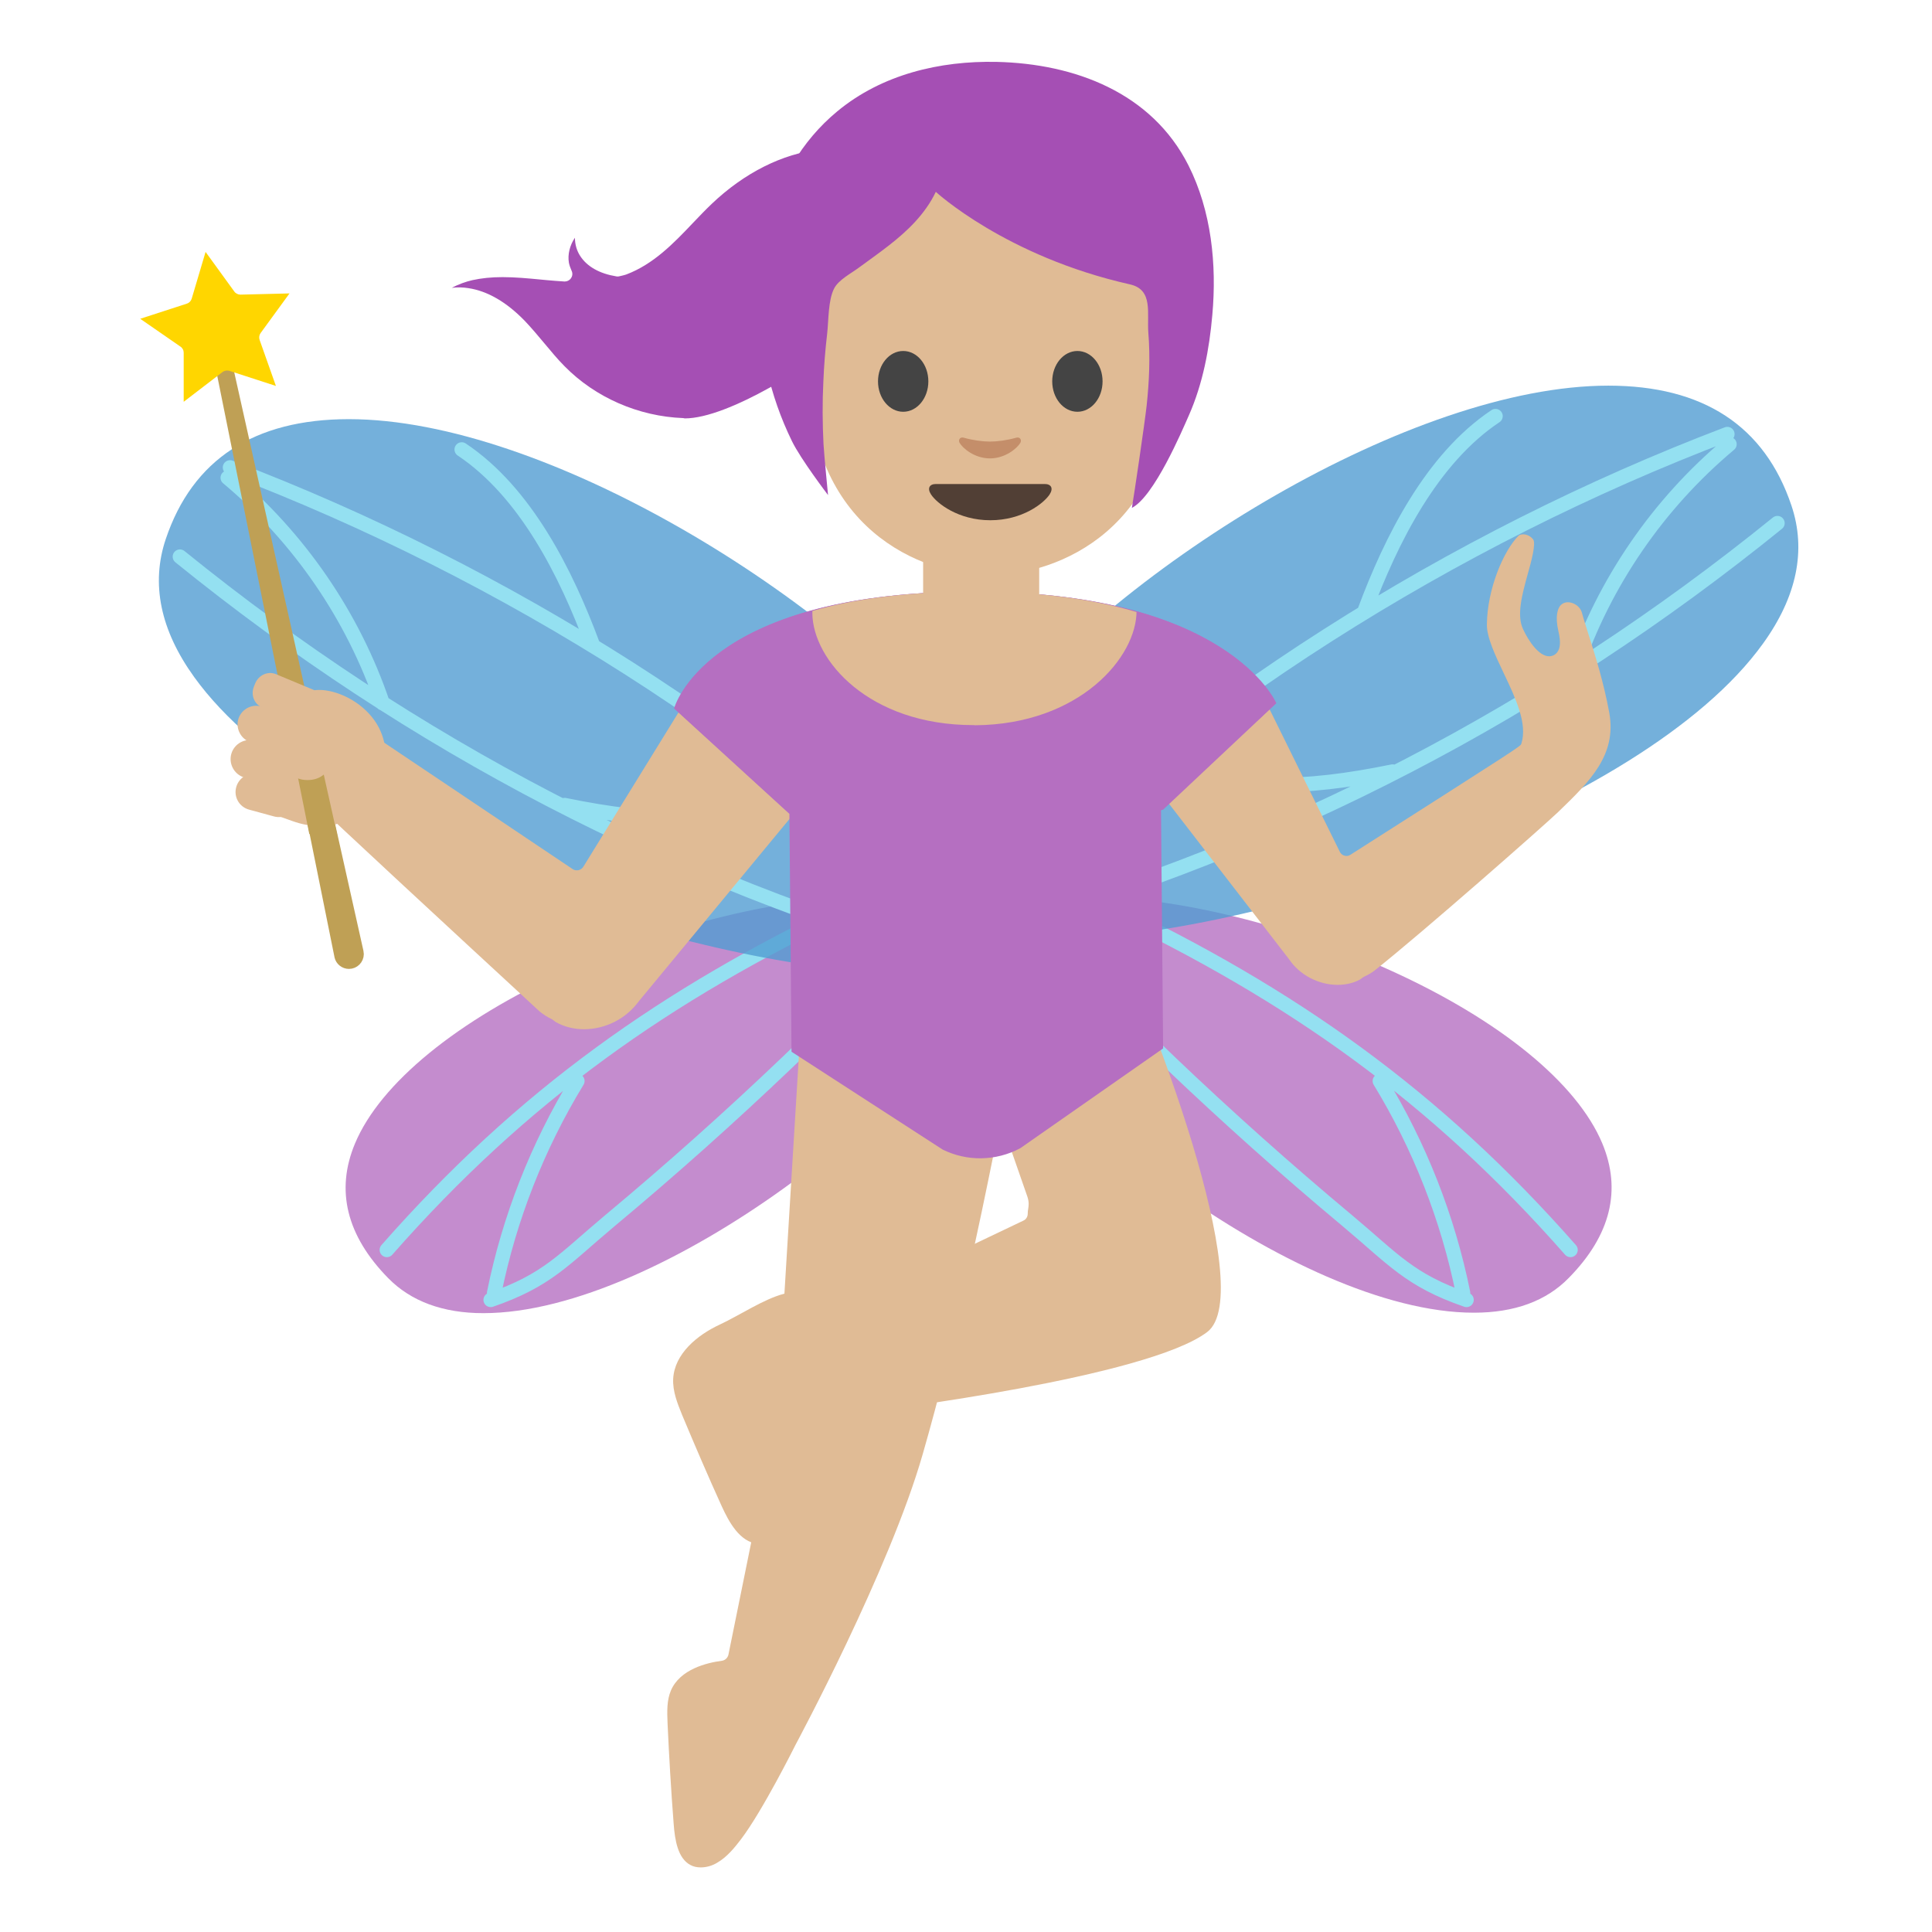 <?xml version='1.0' encoding='UTF-8'?>
<svg xmlns="http://www.w3.org/2000/svg" xmlns:xlink="http://www.w3.org/1999/xlink" xmlns:serif="http://www.serif.com/" viewBox="0 0 128 128" version="1.1" xml:space="preserve" style="fill-rule:evenodd;clip-rule:evenodd;stroke-linecap:round;stroke-linejoin:round;stroke-miterlimit:10;">
    <path d="M32.02,87C29.34,87 27.22,86.21 25.72,84.68C22.96,81.87 22.22,78.86 23.52,75.76C25.19,71.77 30.29,67.6 37.51,64.32C44.15,61.3 51.79,59.43 57.44,59.43C60.63,59.43 63.06,60.02 64.47,61.13C64.8,61.39 65.82,62.21 64.96,64.65C62.26,72.42 43.85,87 32.02,87C32.03,87 32.03,87 32.02,87Z" style="fill:rgb(181,111,193);fill-opacity:0.8;fill-rule:nonzero;"/>
    <path d="M25.63,82.81C34.6,72.61 44.07,65.91 56.34,60.08C56.62,59.95 56.94,59.75 56.92,59.44C56.91,59.13 56.28,59.15 56.41,59.43M32.51,86.12C36.28,84.82 37.35,83.43 40.41,80.87C48.47,74.15 56.07,66.89 63.17,59.16L62.68,59.5M32.74,85.66C33.74,80.71 35.62,75.93 38.25,71.62" style="fill:none;fill-rule:nonzero;stroke:rgb(148,224,241);stroke-width:0.96;"/>
    <path d="M59.96,64.45C46.98,64.45 20.9,56.03 12.86,44.85C10.62,41.74 9.99,38.67 10.98,35.72C12.75,30.45 16.83,27.77 23.11,27.77C36.13,27.77 55.33,39.64 63.79,50.26C67.3,54.67 68.81,58.53 68.15,61.43C67.71,63.38 64.8,64.45 59.96,64.45Z" style="fill:rgb(82,156,210);fill-opacity:0.8;fill-rule:nonzero;"/>
    <path d="M15.24,30.97C33.5,37.92 51.06,49 64.68,62.67M11.92,36.88C27.3,49.34 44.57,58.36 63.85,63.79M30.59,29.78C34.82,32.6 37.51,37.98 39.26,42.69M15.09,31.65C19.81,35.6 23.39,40.82 25.35,46.59M37.41,53.34C43.38,54.56 47.78,54.66 53.03,52.73" style="fill:none;fill-rule:nonzero;stroke:rgb(148,224,241);stroke-width:0.96;"/>
    <path d="M97.65,86.97C85.82,86.97 67.42,72.4 64.71,64.63C63.86,62.19 64.87,61.39 65.2,61.12C66.6,60.01 69.03,59.42 72.23,59.42C77.89,59.42 85.52,61.29 92.16,64.31C99.38,67.59 104.48,71.76 106.15,75.74C107.45,78.84 106.71,81.84 103.95,84.65C102.45,86.2 100.33,86.97 97.65,86.97Z" style="fill:rgb(181,111,193);fill-opacity:0.8;fill-rule:nonzero;"/>
    <path d="M104.05,82.81C95.08,72.61 85.61,65.91 73.34,60.08C73.06,59.95 72.74,59.75 72.76,59.44C72.77,59.13 73.4,59.15 73.27,59.43M97.16,86.12C93.39,84.82 92.32,83.43 89.26,80.87C81.203,74.143 73.6,66.89 66.5,59.16L66.99,59.5M96.93,85.66C95.93,80.71 94.05,75.93 91.42,71.62" style="fill:none;fill-rule:nonzero;stroke:rgb(148,224,241);stroke-width:0.96;"/>
    <path d="M69.71,62.23C64.87,62.23 61.96,61.16 61.52,59.21C60.86,56.31 62.36,52.44 65.88,48.04C74.34,37.42 93.54,25.55 106.56,25.55C112.84,25.55 116.92,28.22 118.69,33.5C119.68,36.45 119.05,39.52 116.81,42.63C108.77,53.82 82.7,62.23 69.71,62.23Z" style="fill:rgb(82,156,210);fill-opacity:0.8;fill-rule:nonzero;"/>
    <path d="M114.44,28.76C96.17,35.71 78.61,46.78 64.99,60.46M117.76,34.66C102.38,47.12 85.11,56.13 65.83,61.57M99.08,27.57C94.85,30.39 92.16,35.77 90.41,40.48M114.58,29.43C109.86,33.38 106.28,38.6 104.32,44.37M92.26,51.12C86.29,52.34 81.89,52.44 76.64,50.51" style="fill:none;fill-rule:nonzero;stroke:rgb(148,224,241);stroke-width:0.96;"/>
    <g>
        <path d="M47.7,87.75C46.19,88.45 44.69,89.69 44.6,91.35C44.56,92.18 44.88,92.97 45.19,93.74C46.04,95.77 46.91,97.8 47.82,99.8C48.32,100.89 49.01,102.13 50.19,102.29C50.98,102.4 51.78,101.97 52.29,101.35C52.8,100.73 53.08,99.96 53.32,99.19C54.42,95.63 54.83,91.86 54.53,88.14C54.15,83.41 50.31,86.53 47.7,87.75Z" style="fill:#e0bb95;fill-rule:nonzero;"/>
        <path d="M55.37,93.95C54.07,93.95 53.17,93.49 52.75,92.62C52.12,91.3 52.68,89.25 54.17,87.37L67.8,80.87C67.98,80.79 68.09,80.61 68.09,80.41C68.09,80.28 68.1,80.19 68.12,80.1C68.15,79.89 68.19,79.66 68.07,79.29L64.83,69.99L72.99,60.3C76.28,66.89 83.39,85.66 79.98,88.25C76,91.27 58.11,93.46 57.93,93.48C56.92,93.81 56.09,93.95 55.37,93.95Z" style="fill:#e0bb95;fill-rule:nonzero;"/>
        <path d="M38.69,68.19C38.01,68.19 37.35,68.02 36.8,67.7C36.8,67.7 36.73,67.65 36.63,67.57C36.603,67.541 36.568,67.52 36.53,67.51C36.256,67.375 35.998,67.211 35.76,67.02C30.1,61.8 21.52,53.86 21.14,53.43C20.39,52.34 20.24,50.99 20.78,49.95C21.25,49.03 22.19,48.49 23.36,48.47L23.37,48.47C24.07,48.47 24.57,48.6 24.94,48.86L37.94,57.58C38.02,57.64 38.12,57.66 38.22,57.66C38.26,57.66 38.29,57.66 38.33,57.65C38.464,57.62 38.579,57.537 38.65,57.42L46.1,45.34L53.95,52.27L42.32,66.34C41.473,67.497 40.124,68.184 38.69,68.19Z" style="fill:#e0bb95;fill-rule:nonzero;"/>
        <path d="M46.43,123.72C46.17,123.72 45.94,123.67 45.74,123.56C44.91,123.12 44.71,121.92 44.63,120.81C44.46,118.61 44.33,116.4 44.23,114.23C44.19,113.35 44.18,112.64 44.45,112C45.05,110.59 46.83,110.16 47.83,110.03C48.04,110 48.21,109.84 48.26,109.63L51.48,93.76L52.96,69.44L63.52,60.97C63.85,62.58 64.27,64.17 64.68,65.71C65.44,68.59 66.16,71.31 66.35,74.1C66.22,74.5 66.07,75.25 65.79,76.65C65,80.55 63.34,88.67 61.13,96.35C58.92,104.05 52.76,115.49 52.7,115.61C52.67,115.67 50.52,119.98 49.09,121.86C48.67,122.41 48.17,123.03 47.53,123.4C47.2,123.61 46.8,123.72 46.43,123.72Z" style="fill:#e0bb95;fill-rule:nonzero;"/>
        <path d="M88.62,65.25C87.36,65.25 86.1,64.59 85.41,63.56L75.65,50.92L83.94,46.64L88.77,56.44C88.83,56.56 88.94,56.66 89.08,56.69C89.12,56.7 89.17,56.71 89.21,56.71C89.3,56.71 89.39,56.68 89.47,56.63C100.73,49.45 100.73,49.45 100.79,49.28C101.22,47.96 100.41,46.25 99.63,44.61C99.07,43.43 98.49,42.21 98.51,41.36C98.54,39 99.62,36.48 100.61,35.49C100.64,35.46 100.74,35.4 100.91,35.4C101.05,35.4 101.33,35.44 101.57,35.73C101.78,35.99 101.45,37.21 101.22,38.02C100.85,39.36 100.47,40.74 100.9,41.67C101.28,42.5 101.97,43.48 102.63,43.48C102.84,43.48 103.03,43.39 103.16,43.23C103.38,42.95 103.41,42.52 103.25,41.83C103.01,40.79 103.22,40.33 103.36,40.14C103.52,39.95 103.72,39.9 103.87,39.9C104.23,39.9 104.69,40.15 104.81,40.61C104.93,41.06 105.1,41.57 105.28,42.15C105.71,43.51 106.25,45.21 106.62,47.23C107.12,50.04 105.32,51.78 103.23,53.8C102.31,54.68 94.23,61.8 91.07,64.3C90.87,64.45 90.64,64.59 90.39,64.7C90.35,64.72 90.32,64.74 90.29,64.76C90.19,64.84 90.12,64.88 90.11,64.89C89.7,65.12 89.18,65.25 88.62,65.25Z" style="fill:#e0bb95;fill-rule:nonzero;"/>
        <path d="M84.53,46.59C84.53,46.59 81.32,39.05 63.98,39.2C46.64,39.35 44.66,46.94 44.66,46.94L52.3,53.92L52.44,69.68L62.45,76.16C63.24,76.55 64.11,76.75 64.99,76.74C65.9,76.73 66.8,76.5 67.6,76.07L77.06,69.46L76.92,53.7L84.53,46.59Z" style="fill:rgb(181,111,193);fill-rule:nonzero;"/>
        <path d="M84.56,46.59C84.56,46.59 81.35,39.05 64.01,39.2C46.67,39.35 44.69,46.94 44.69,46.94L52.27,53.86L77.05,53.65L84.56,46.59Z" style="fill:rgb(181,111,193);fill-rule:nonzero;"/>
        <g>
            <clipPath id="_clip1">
                <path d="M83.54,46.6C83.54,46.6 81.36,39.05 64.01,39.2C46.67,39.35 45.72,46.93 45.72,46.93L52.27,53.86L77.05,53.65L83.54,46.6Z"/>
            </clipPath>
            <g clip-path="url(#_clip1)">
                <path d="M64.49,48.04C57.57,48.04 53.85,43.74 53.82,40.63C53.79,37.4 58.59,34.74 64.51,34.69L64.68,34.69C70.51,34.69 75.27,37.27 75.3,40.45C75.33,43.52 71.54,47.99 64.62,48.05L64.49,48.04Z" style="fill:#e0bb95;fill-rule:nonzero;"/>
            </g>
        </g>
        <g transform="matrix(1,0,0,1,0,-0.87)">
            <path d="M64.61,43.88C62.71,43.88 61.16,42.41 61.16,40.6L61.16,36.49L68.85,36.49L68.85,40.6C68.85,42.41 67.3,43.88 65.4,43.88L64.61,43.88Z" style="fill:#e0bb95;fill-rule:nonzero;"/>
        </g>
        <g>
            <path d="M45.27,27.7C42.31,27.59 39.44,26.34 37.4,24.26C36.93,23.79 36.5,23.26 36.07,22.75C35.65,22.25 35.22,21.73 34.75,21.24C33.55,20.01 32.3,19.28 31.03,19.09C30.666,19.031 30.296,19.025 29.93,19.07C30.38,18.83 30.86,18.66 31.3,18.56C31.89,18.43 32.54,18.36 33.29,18.36C34.12,18.36 34.98,18.44 35.81,18.52L36.23,18.56C36.61,18.6 37,18.62 37.39,18.65L37.42,18.65C37.58,18.65 37.74,18.57 37.83,18.43C37.93,18.29 37.95,18.1 37.87,17.94C37.78,17.73 37.72,17.56 37.69,17.4C37.6,16.86 37.75,16.25 38.09,15.75C38.09,16.18 38.21,16.61 38.44,16.96C38.9,17.67 39.73,18.13 40.83,18.31C40.86,18.31 40.88,18.32 40.91,18.32C40.96,18.32 41.01,18.31 41.05,18.3L41.18,18.27C41.28,18.25 41.38,18.22 41.48,18.19C43.29,17.51 44.63,16.12 45.91,14.77C46.32,14.34 46.73,13.91 47.15,13.51C49.31,11.45 51.86,10.17 54.32,9.91C54.83,9.86 55.61,9.83 56.51,9.83C60.26,9.83 63.49,10.28 64.2,10.71C64.19,10.72 64.17,10.73 64.15,10.75C63.24,11.39 61.68,13.8 59.4,17.41C58.07,19.53 56.69,21.72 56.16,22.16C53.84,24.16 48.26,27.72 45.37,27.72L45.27,27.7Z" style="fill:rgb(165,79,180);fill-rule:nonzero;"/>
            <g transform="matrix(0.391,0,0,0.391,40.587,1.608)">
                <path d="M63.89,13.36C39.54,13.36 33.17,32.23 33.17,58.75C33.17,85.26 52.06,93.35 63.89,93.35C75.72,93.35 94.61,85.26 94.61,58.75C94.61,32.23 88.24,13.36 63.89,13.36Z" style="fill:#e0bb95;fill-rule:nonzero;"/>
            </g>
            <g transform="matrix(0.391,0,0,0.391,40.587,1.608)">
                <path d="M73.23,77.9L54.77,77.9C53.71,77.9 53.26,78.61 53.96,79.68C54.94,81.17 58.57,84.04 64,84.04C69.43,84.04 73.06,81.17 74.04,79.68C74.74,78.61 74.29,77.9 73.23,77.9Z" style="fill:rgb(81,63,53);fill-rule:nonzero;"/>
            </g>
            <g transform="matrix(0.391,0,0,0.391,40.587,1.608)">
                <path d="M53.5,60.51C53.5,63.35 51.6,65.66 49.24,65.66C46.89,65.66 44.97,63.36 44.97,60.51C44.97,57.66 46.88,55.36 49.24,55.36C51.6,55.36 53.5,57.66 53.5,60.51M74.49,60.51C74.49,63.35 76.39,65.66 78.76,65.66C81.11,65.66 83.02,63.36 83.02,60.51C83.02,57.66 81.11,55.36 78.76,55.36C76.4,55.36 74.49,57.66 74.49,60.51" style="fill:rgb(68,68,68);fill-rule:nonzero;"/>
            </g>
            <g transform="matrix(0.391,0,0,0.391,40.587,1.608)">
                <path d="M68.4,70.05C66.83,70.49 65.2,70.71 63.94,70.71C62.68,70.71 61.05,70.49 59.48,70.05C58.81,69.86 58.54,70.5 58.79,70.92C59.29,71.8 61.29,73.56 63.94,73.56C66.59,73.56 68.59,71.79 69.09,70.92C69.34,70.5 69.08,69.86 68.4,70.05Z" style="fill:#c48e6a;fill-rule:nonzero;"/>
            </g>
            <g>
                <g>
                    <path d="M50.68,23.97C49.51,18.11 50.67,11.34 55.48,7.37C58.43,4.93 62.26,4.02 66.03,4.1C71.2,4.22 76.3,6.13 78.74,10.96C80.26,13.98 80.62,17.52 80.32,20.86C80.12,23.14 79.69,25.42 78.77,27.51C78.31,28.55 76.47,32.89 74.99,33.65C75.15,32.72 75.84,28.03 75.97,26.86C76.14,25.25 76.21,23.66 76.08,22.04C75.98,20.74 76.42,19.19 74.86,18.84C66.63,16.99 62,12.71 62,12.71C61.3,14.18 60.11,15.32 58.84,16.3C58.2,16.8 57.54,17.26 56.89,17.74C56.39,18.11 55.56,18.54 55.27,19.1C54.86,19.87 54.9,21.26 54.8,22.12C54.677,23.166 54.593,24.217 54.55,25.27C54.48,26.65 54.49,28.04 54.56,29.43C54.6,30.14 54.86,32.8 54.86,32.8C54.86,32.8 53.06,30.44 52.47,29.23C51.73,27.72 51.17,26.12 50.81,24.49C50.75,24.31 50.72,24.14 50.68,23.97Z" style="fill:rgb(165,79,180);fill-rule:nonzero;"/>
                </g>
            </g>
        </g>
        <g>
            <path d="M14.35,22.16L14.44,22.13L23.59,63.1C23.598,63.136 23.603,63.173 23.603,63.21C23.603,63.475 23.385,63.693 23.12,63.693C22.897,63.693 22.701,63.538 22.65,63.32L22.65,63.31L14.35,22.16Z" style="fill:#bfa055;fill-rule:nonzero;stroke:#bfa055;stroke-width:1;stroke-linecap:butt;stroke-linejoin:miter;"/>
            <path d="M12.17,23.37C12.17,23.2 12.09,23.05 11.95,22.96L9.29,21.12L12.37,20.12C12.53,20.07 12.65,19.95 12.7,19.79L13.62,16.69L15.52,19.31C15.61,19.44 15.77,19.52 15.93,19.52L19.18,19.44L17.27,22.06C17.172,22.192 17.146,22.365 17.2,22.52L18.28,25.57L15.2,24.57C15.15,24.55 15.1,24.55 15.04,24.55C14.93,24.55 14.82,24.59 14.74,24.65L12.17,26.62L12.17,23.37Z" style="fill:rgb(255,214,0);fill-rule:nonzero;"/>
        </g>
        <g>
            <path d="M21.2,54.73C20.6,54.73 19.99,54.62 19.38,54.4L16.82,53.49C16.58,52.45 19.3,46.76 20.23,45.97C20.43,45.8 20.75,45.71 21.16,45.71C22.26,45.71 23.87,46.4 24.81,47.73C25.38,48.54 25.91,49.9 25.23,51.82C24.59,53.64 23.08,54.73 21.2,54.73Z" style="fill:#e0bb95;fill-rule:nonzero;"/>
        </g>
        <path d="M19.64,53.24C19.46,53.89 18.8,54.27 18.15,54.09L16.5,53.64C15.85,53.46 15.47,52.8 15.65,52.15C15.83,51.5 16.49,51.12 17.14,51.3L18.79,51.75C19.43,51.92 19.82,52.59 19.64,53.24Z" style="fill:#e0bb95;fill-rule:nonzero;"/>
        <path d="M21.33,47.11L21.25,47.31C21.02,47.86 20.41,48.13 19.89,47.92L17.35,46.86C16.83,46.64 16.6,46.02 16.83,45.47L16.91,45.27C17.14,44.72 17.75,44.45 18.27,44.66L20.81,45.72C21.37,46.23 21.57,46.62 21.33,47.11Z" style="fill:#e0bb95;fill-rule:nonzero;"/>
        <path d="M19.99,51.33C19.79,52 19.08,52.38 18.41,52.18L16.18,51.51C15.514,51.309 15.131,50.596 15.33,49.93C15.53,49.26 16.24,48.88 16.91,49.08L19.14,49.75C19.81,49.96 20.19,50.66 19.99,51.33Z" style="fill:#e0bb95;fill-rule:nonzero;"/>
        <path d="M20.27,51.62C20.05,51.57 19.89,51.5 19.71,51.36L20.49,55.25L22.34,55.31L21.41,51.14C21.11,51.42 20.75,51.74 20.27,51.62Z" style="fill:#bfa055;fill-rule:nonzero;"/>
        <path d="M20.8,49.36C20.57,50 19.86,50.34 19.22,50.11L16.56,49.16C15.922,48.931 15.584,48.219 15.81,47.58C16.04,46.94 16.75,46.6 17.39,46.83L20.05,47.78C20.7,48 21.03,48.71 20.8,49.36Z" style="fill:#e0bb95;fill-rule:nonzero;"/>
        <g>
            <path d="M23.8,47.28C23.43,46.64 22.4,46.06 21.56,46.19C20.73,46.31 20.56,46.89 20.4,47.05C20.34,47.11 19.51,49.52 19.34,49.81C18.95,50.51 19.61,51.03 20.13,51.1C20.64,51.17 21.21,50.84 21.42,50.37C22.16,48.71 22.86,48.97 23.41,49C23.76,49.02 24.04,48.87 24.26,48.67C24.07,48.41 23.91,47.47 23.8,47.28Z" style="fill:#e0bb95;fill-rule:nonzero;"/>
            <path d="M23.45,48.45L23.31,48.44C22.56,48.36 21.69,48.43 20.92,50.15C20.81,50.4 20.47,50.59 20.21,50.56C20.05,50.54 19.87,50.42 19.81,50.31C19.79,50.28 19.29,50.02 19.88,48.79C20.1,48.32 21.2,46.24 21.13,46.2C21.11,46.03 20.69,45.78 20.15,46.84C20.09,46.96 20.05,46.94 19.49,48.19C19.22,48.78 18.95,49.41 18.87,49.55C18.64,49.96 18.62,50.41 18.82,50.8C19.04,51.23 19.47,51.5 19.86,51.61C19.93,51.63 20.01,51.65 20.08,51.66C20.83,51.76 21.58,51.51 21.95,50.61C22.43,49.46 22.79,49.51 23.21,49.55L23.4,49.57C23.95,49.61 24.37,49.37 24.68,49.08C24.57,49.02 23.67,48.46 23.45,48.45Z" style="fill:#e0bb95;fill-rule:nonzero;"/>
        </g>
    </g>
</svg>
